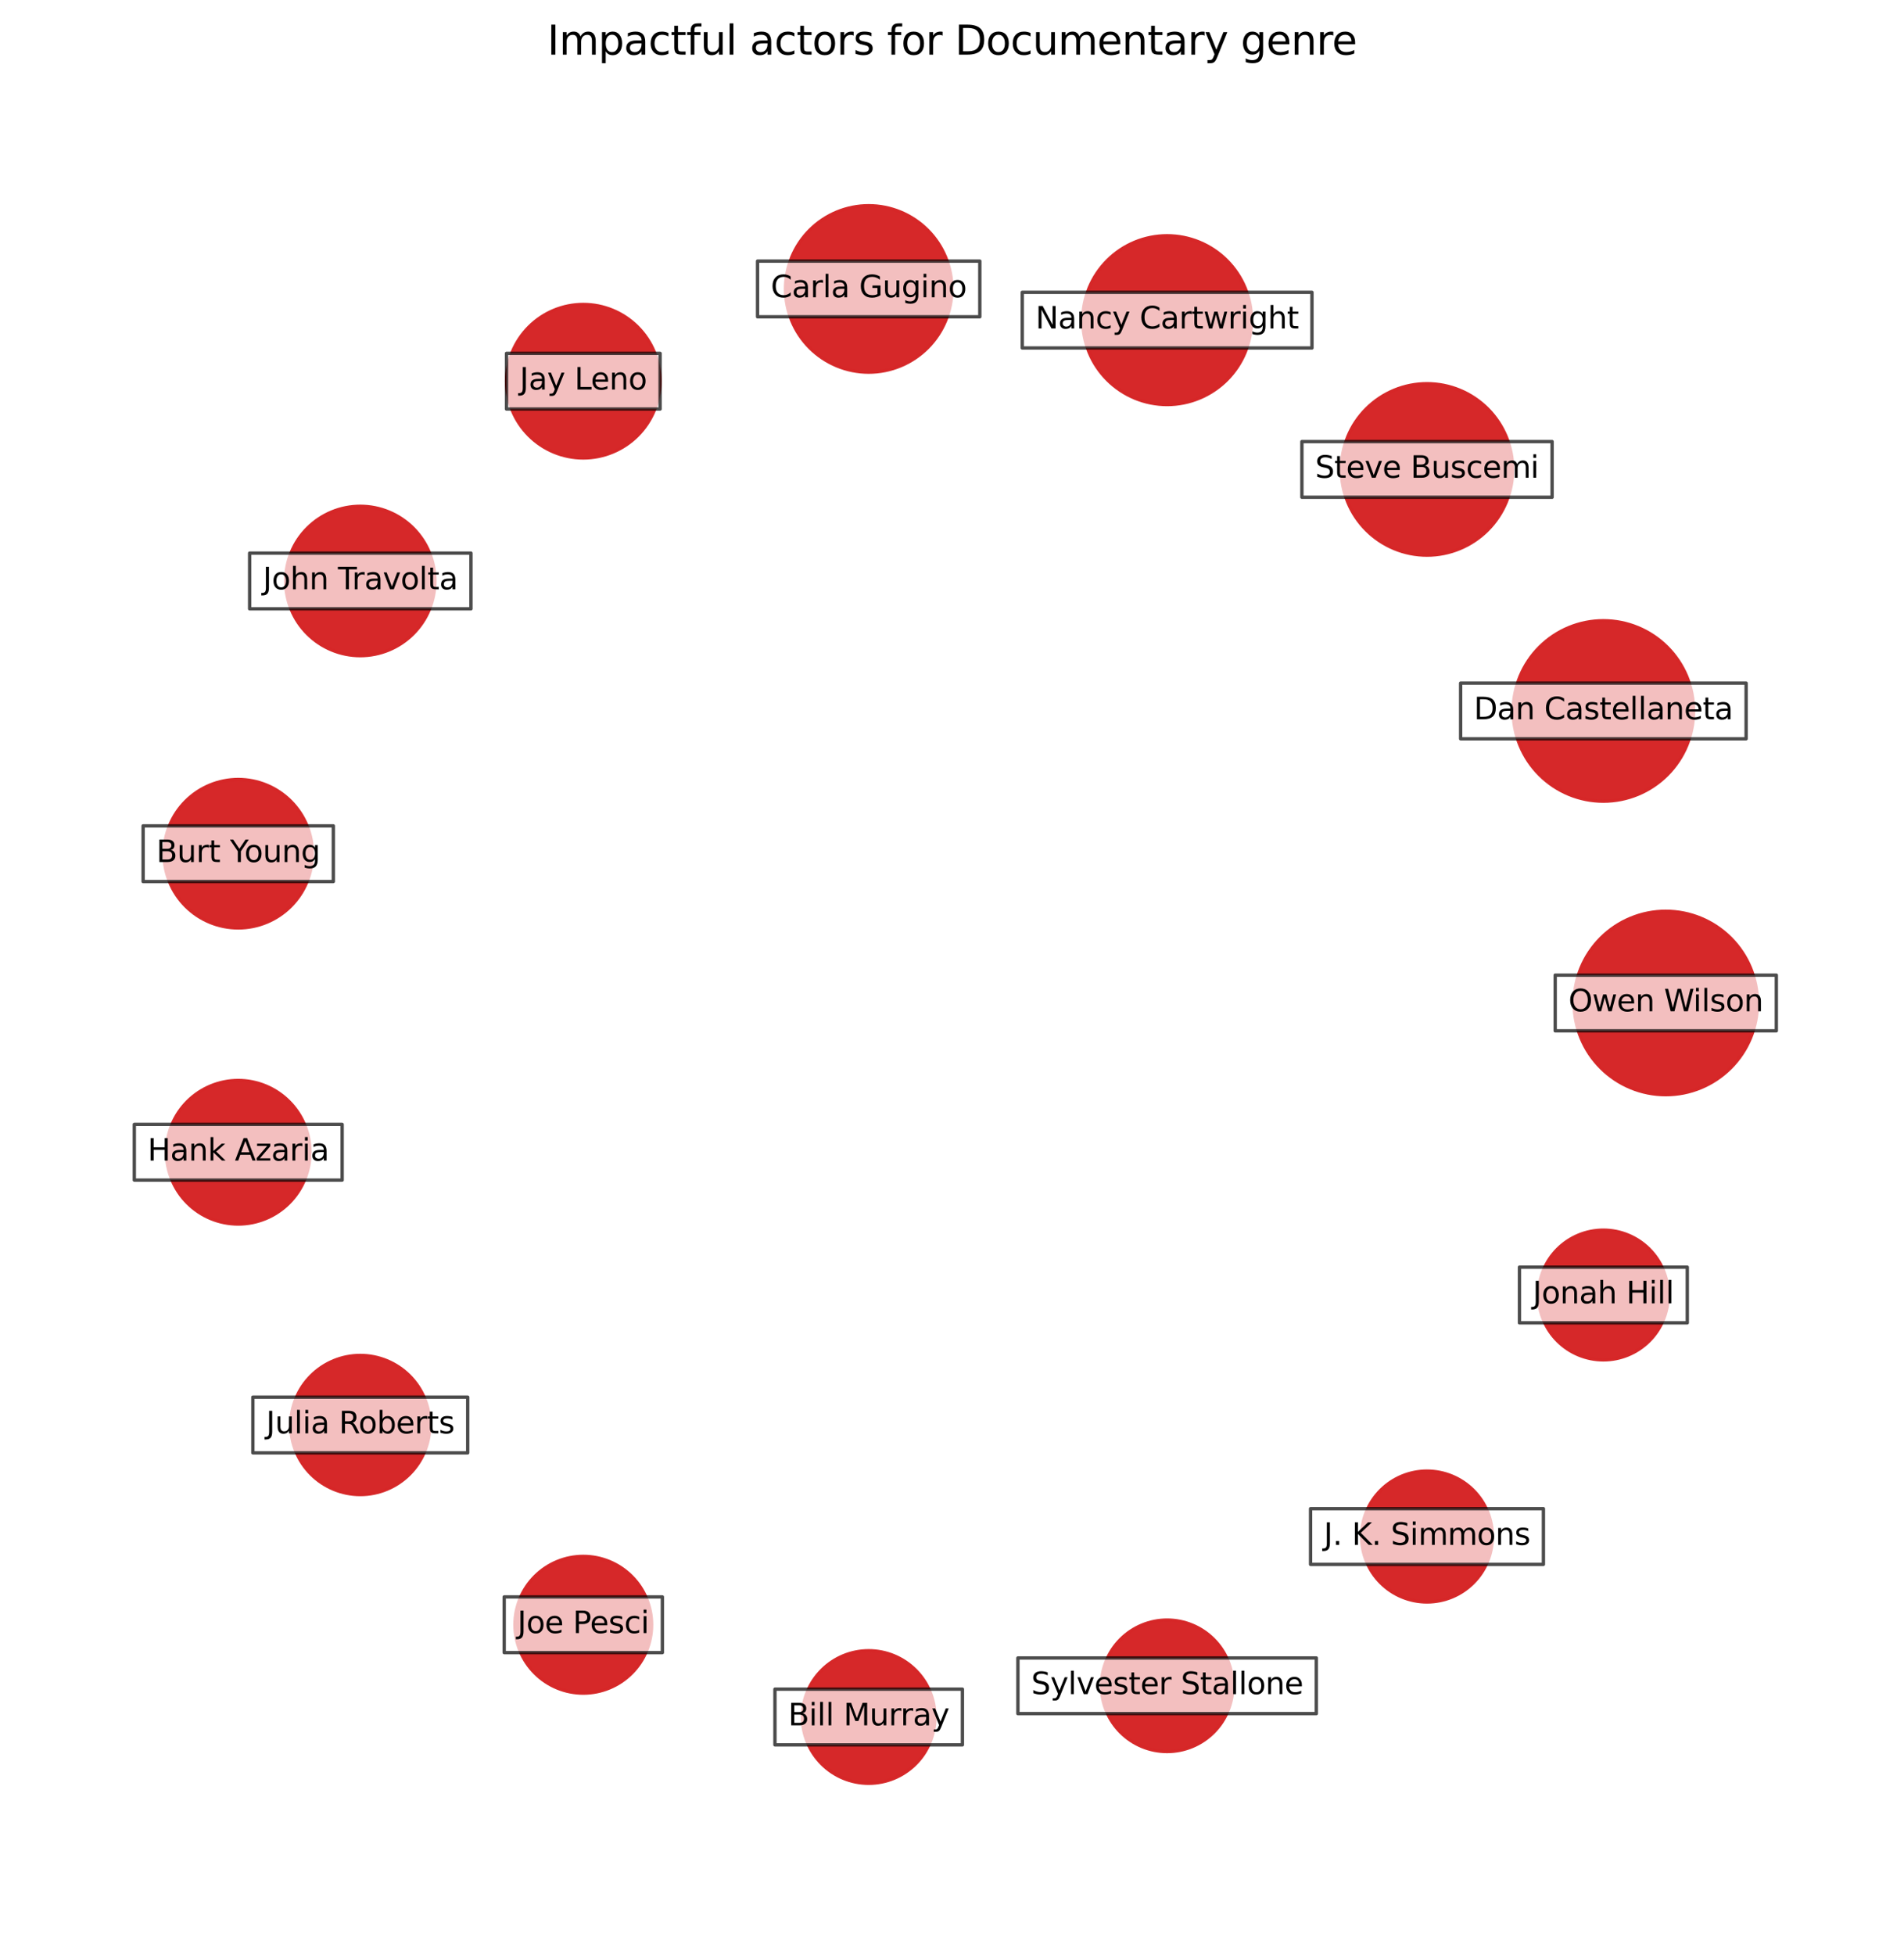 <?xml version="1.0" encoding="utf-8" standalone="no"?>
<!DOCTYPE svg PUBLIC "-//W3C//DTD SVG 1.1//EN"
  "http://www.w3.org/Graphics/SVG/1.1/DTD/svg11.dtd">
<svg xmlns:xlink="http://www.w3.org/1999/xlink" width="568.8pt" height="583.918pt" viewBox="0 0 568.8 583.918" xmlns="http://www.w3.org/2000/svg" version="1.1">
 <defs>
  <style type="text/css">*{stroke-linejoin: round; stroke-linecap: butt}</style>
 </defs>
 <g id="figure_1">
  <g id="patch_1">
   <path d="M 0 583.918 
L 568.8 583.918 
L 568.8 0 
L 0 0 
z
" style="fill: #ffffff"/>
  </g>
  <g id="axes_1">
   <g id="PathCollection_1">
    <path d="M 497.631 326.904 
C 504.894 326.904 511.86 324.019 516.996 318.883 
C 522.131 313.747 525.017 306.781 525.017 299.518 
C 525.017 292.255 522.131 285.289 516.996 280.153 
C 511.86 275.018 504.894 272.132 497.631 272.132 
C 490.368 272.132 483.401 275.018 478.266 280.153 
C 473.13 285.289 470.245 292.255 470.245 299.518 
C 470.245 306.781 473.13 313.747 478.266 318.883 
C 483.401 324.019 490.368 326.904 497.631 326.904 
z
" clip-path="url(#pa58589fa04)" style="fill: #d62728; fill-opacity: 0.99; stroke: #d62728; stroke-opacity: 0.99"/>
    <path d="M 478.992 239.254 
C 486.138 239.254 492.991 236.415 498.043 231.363 
C 503.096 226.31 505.935 219.457 505.935 212.312 
C 505.935 205.166 503.096 198.313 498.043 193.261 
C 492.991 188.208 486.138 185.369 478.992 185.369 
C 471.847 185.369 464.994 188.208 459.941 193.261 
C 454.889 198.313 452.05 205.166 452.05 212.312 
C 452.05 219.457 454.889 226.31 459.941 231.363 
C 464.994 236.415 471.847 239.254 478.992 239.254 
z
" clip-path="url(#pa58589fa04)" style="fill: #d62728; fill-opacity: 0.99; stroke: #d62728; stroke-opacity: 0.99"/>
    <path d="M 426.3 165.781 
C 433.088 165.781 439.599 163.084 444.399 158.283 
C 449.199 153.483 451.896 146.972 451.896 140.184 
C 451.896 133.396 449.199 126.884 444.399 122.084 
C 439.599 117.284 433.088 114.587 426.3 114.587 
C 419.512 114.587 413 117.284 408.2 122.084 
C 403.4 126.884 400.703 133.396 400.703 140.184 
C 400.703 146.972 403.4 153.483 408.2 158.283 
C 413 163.084 419.512 165.781 426.3 165.781 
z
" clip-path="url(#pa58589fa04)" style="fill: #d62728; fill-opacity: 0.99; stroke: #d62728; stroke-opacity: 0.99"/>
    <path d="M 348.664 120.805 
C 355.347 120.805 361.757 118.15 366.482 113.425 
C 371.208 108.699 373.863 102.289 373.863 95.607 
C 373.863 88.924 371.208 82.514 366.482 77.789 
C 361.757 73.063 355.347 70.408 348.664 70.408 
C 341.982 70.408 335.572 73.063 330.846 77.789 
C 326.121 82.514 323.466 88.924 323.466 95.607 
C 323.466 102.289 326.121 108.699 330.846 113.425 
C 335.572 118.15 341.982 120.805 348.664 120.805 
z
" clip-path="url(#pa58589fa04)" style="fill: #d62728; fill-opacity: 0.99; stroke: #d62728; stroke-opacity: 0.99"/>
    <path d="M 259.51 111.139 
C 266.1 111.139 272.422 108.52 277.082 103.86 
C 281.742 99.2 284.361 92.878 284.361 86.287 
C 284.361 79.697 281.742 73.375 277.082 68.715 
C 272.422 64.054 266.1 61.436 259.51 61.436 
C 252.919 61.436 246.597 64.054 241.937 68.715 
C 237.277 73.375 234.658 79.697 234.658 86.287 
C 234.658 92.878 237.277 99.2 241.937 103.86 
C 246.597 108.52 252.919 111.139 259.51 111.139 
z
" clip-path="url(#pa58589fa04)" style="fill: #d62728; fill-opacity: 0.99; stroke: #d62728; stroke-opacity: 0.99"/>
    <path d="M 174.251 136.756 
C 180.329 136.756 186.159 134.341 190.457 130.043 
C 194.755 125.745 197.169 119.916 197.169 113.838 
C 197.169 107.76 194.755 101.93 190.457 97.632 
C 186.159 93.334 180.329 90.92 174.251 90.92 
C 168.173 90.92 162.344 93.334 158.046 97.632 
C 153.748 101.93 151.333 107.76 151.333 113.838 
C 151.333 119.916 153.748 125.745 158.046 130.043 
C 162.344 134.341 168.173 136.756 174.251 136.756 
z
" clip-path="url(#pa58589fa04)" style="fill: #d62728; fill-opacity: 0.99; stroke: #d62728; stroke-opacity: 0.99"/>
    <path d="M 107.631 195.794 
C 113.546 195.794 119.218 193.444 123.4 189.263 
C 127.582 185.081 129.932 179.408 129.932 173.494 
C 129.932 167.58 127.582 161.907 123.4 157.725 
C 119.218 153.543 113.546 151.194 107.631 151.194 
C 101.717 151.194 96.045 153.543 91.863 157.725 
C 87.681 161.907 85.331 167.58 85.331 173.494 
C 85.331 179.408 87.681 185.081 91.863 189.263 
C 96.045 193.444 101.717 195.794 107.631 195.794 
z
" clip-path="url(#pa58589fa04)" style="fill: #d62728; fill-opacity: 0.99; stroke: #d62728; stroke-opacity: 0.99"/>
    <path d="M 71.169 277.101 
C 77.046 277.101 82.683 274.766 86.839 270.611 
C 90.995 266.455 93.33 260.818 93.33 254.941 
C 93.33 249.064 90.995 243.427 86.839 239.271 
C 82.683 235.115 77.046 232.78 71.169 232.78 
C 65.292 232.78 59.655 235.115 55.499 239.271 
C 51.344 243.427 49.009 249.064 49.009 254.941 
C 49.009 260.818 51.344 266.455 55.499 270.611 
C 59.655 274.766 65.292 277.101 71.169 277.101 
z
" clip-path="url(#pa58589fa04)" style="fill: #d62728; fill-opacity: 0.99; stroke: #d62728; stroke-opacity: 0.99"/>
    <path d="M 71.169 365.528 
C 76.853 365.528 82.305 363.27 86.324 359.251 
C 90.343 355.231 92.602 349.779 92.602 344.096 
C 92.602 338.412 90.343 332.96 86.324 328.941 
C 82.305 324.921 76.853 322.663 71.169 322.663 
C 65.485 322.663 60.033 324.921 56.014 328.941 
C 51.995 332.96 49.737 338.412 49.737 344.096 
C 49.737 349.779 51.995 355.231 56.014 359.251 
C 60.033 363.27 65.485 365.528 71.169 365.528 
z
" clip-path="url(#pa58589fa04)" style="fill: #d62728; fill-opacity: 0.99; stroke: #d62728; stroke-opacity: 0.99"/>
    <path d="M 107.631 446.312 
C 113.14 446.312 118.423 444.123 122.318 440.229 
C 126.212 436.334 128.401 431.051 128.401 425.542 
C 128.401 420.034 126.212 414.751 122.318 410.856 
C 118.423 406.961 113.14 404.773 107.631 404.773 
C 102.123 404.773 96.84 406.961 92.945 410.856 
C 89.05 414.751 86.862 420.034 86.862 425.542 
C 86.862 431.051 89.05 436.334 92.945 440.229 
C 96.84 444.123 102.123 446.312 107.631 446.312 
z
" clip-path="url(#pa58589fa04)" style="fill: #d62728; fill-opacity: 0.99; stroke: #d62728; stroke-opacity: 0.99"/>
    <path d="M 174.251 505.616 
C 179.666 505.616 184.86 503.465 188.689 499.636 
C 192.518 495.807 194.669 490.613 194.669 485.199 
C 194.669 479.784 192.518 474.59 188.689 470.761 
C 184.86 466.932 179.666 464.781 174.251 464.781 
C 168.837 464.781 163.643 466.932 159.814 470.761 
C 155.985 474.59 153.834 479.784 153.834 485.199 
C 153.834 490.613 155.985 495.807 159.814 499.636 
C 163.643 503.465 168.837 505.616 174.251 505.616 
z
" clip-path="url(#pa58589fa04)" style="fill: #d62728; fill-opacity: 0.99; stroke: #d62728; stroke-opacity: 0.99"/>
    <path d="M 259.51 532.54 
C 264.758 532.54 269.793 530.455 273.504 526.743 
C 277.216 523.032 279.301 517.998 279.301 512.749 
C 279.301 507.5 277.216 502.466 273.504 498.754 
C 269.793 495.043 264.758 492.958 259.51 492.958 
C 254.261 492.958 249.226 495.043 245.515 498.754 
C 241.804 502.466 239.718 507.5 239.718 512.749 
C 239.718 517.998 241.804 523.032 245.515 526.743 
C 249.226 530.455 254.261 532.54 259.51 532.54 
z
" clip-path="url(#pa58589fa04)" style="fill: #d62728; fill-opacity: 0.99; stroke: #d62728; stroke-opacity: 0.99"/>
    <path d="M 348.664 523.054 
C 353.869 523.054 358.861 520.986 362.541 517.306 
C 366.221 513.626 368.289 508.634 368.289 503.43 
C 368.289 498.225 366.221 493.233 362.541 489.553 
C 358.861 485.873 353.869 483.805 348.664 483.805 
C 343.46 483.805 338.468 485.873 334.788 489.553 
C 331.108 493.233 329.04 498.225 329.04 503.43 
C 329.04 508.634 331.108 513.626 334.788 517.306 
C 338.468 520.986 343.46 523.054 348.664 523.054 
z
" clip-path="url(#pa58589fa04)" style="fill: #d62728; fill-opacity: 0.99; stroke: #d62728; stroke-opacity: 0.99"/>
    <path d="M 426.3 478.389 
C 431.481 478.389 436.451 476.331 440.114 472.667 
C 443.778 469.003 445.837 464.033 445.837 458.852 
C 445.837 453.671 443.778 448.701 440.114 445.038 
C 436.451 441.374 431.481 439.316 426.3 439.316 
C 421.119 439.316 416.149 441.374 412.485 445.038 
C 408.822 448.701 406.763 453.671 406.763 458.852 
C 406.763 464.033 408.822 469.003 412.485 472.667 
C 416.149 476.331 421.119 478.389 426.3 478.389 
z
" clip-path="url(#pa58589fa04)" style="fill: #d62728; fill-opacity: 0.99; stroke: #d62728; stroke-opacity: 0.99"/>
    <path d="M 478.992 406.09 
C 484.128 406.09 489.054 404.049 492.685 400.418 
C 496.317 396.786 498.357 391.86 498.357 386.725 
C 498.357 381.589 496.317 376.663 492.685 373.032 
C 489.054 369.4 484.128 367.36 478.992 367.36 
C 473.857 367.36 468.931 369.4 465.299 373.032 
C 461.668 376.663 459.627 381.589 459.627 386.725 
C 459.627 391.86 461.668 396.786 465.299 400.418 
C 468.931 404.049 473.857 406.09 478.992 406.09 
z
" clip-path="url(#pa58589fa04)" style="fill: #d62728; fill-opacity: 0.99; stroke: #d62728; stroke-opacity: 0.99"/>
   </g>
   <g id="text_1">
    <g id="patch_2">
     <path d="M 464.599 307.833 
L 530.662 307.833 
L 530.662 291.203 
L 464.599 291.203 
z
" clip-path="url(#pa58589fa04)" style="fill: #ffffff; opacity: 0.7; stroke: #000000; stroke-linejoin: miter"/>
    </g>
    <g clip-path="url(#pa58589fa04)">
     <!-- Owen Wilson -->
     <g transform="translate(468.559 302.002)scale(0.09 -0.09)">
      <defs>
       <path id="DejaVuSans-4f" d="M 2522 4238 
Q 1834 4238 1429 3725 
Q 1025 3213 1025 2328 
Q 1025 1447 1429 934 
Q 1834 422 2522 422 
Q 3209 422 3611 934 
Q 4013 1447 4013 2328 
Q 4013 3213 3611 3725 
Q 3209 4238 2522 4238 
z
M 2522 4750 
Q 3503 4750 4090 4092 
Q 4678 3434 4678 2328 
Q 4678 1225 4090 567 
Q 3503 -91 2522 -91 
Q 1538 -91 948 565 
Q 359 1222 359 2328 
Q 359 3434 948 4092 
Q 1538 4750 2522 4750 
z
" transform="scale(0.016)"/>
       <path id="DejaVuSans-77" d="M 269 3500 
L 844 3500 
L 1563 769 
L 2278 3500 
L 2956 3500 
L 3675 769 
L 4391 3500 
L 4966 3500 
L 4050 0 
L 3372 0 
L 2619 2869 
L 1863 0 
L 1184 0 
L 269 3500 
z
" transform="scale(0.016)"/>
       <path id="DejaVuSans-65" d="M 3597 1894 
L 3597 1613 
L 953 1613 
Q 991 1019 1311 708 
Q 1631 397 2203 397 
Q 2534 397 2845 478 
Q 3156 559 3463 722 
L 3463 178 
Q 3153 47 2828 -22 
Q 2503 -91 2169 -91 
Q 1331 -91 842 396 
Q 353 884 353 1716 
Q 353 2575 817 3079 
Q 1281 3584 2069 3584 
Q 2775 3584 3186 3129 
Q 3597 2675 3597 1894 
z
M 3022 2063 
Q 3016 2534 2758 2815 
Q 2500 3097 2075 3097 
Q 1594 3097 1305 2825 
Q 1016 2553 972 2059 
L 3022 2063 
z
" transform="scale(0.016)"/>
       <path id="DejaVuSans-6e" d="M 3513 2113 
L 3513 0 
L 2938 0 
L 2938 2094 
Q 2938 2591 2744 2837 
Q 2550 3084 2163 3084 
Q 1697 3084 1428 2787 
Q 1159 2491 1159 1978 
L 1159 0 
L 581 0 
L 581 3500 
L 1159 3500 
L 1159 2956 
Q 1366 3272 1645 3428 
Q 1925 3584 2291 3584 
Q 2894 3584 3203 3211 
Q 3513 2838 3513 2113 
z
" transform="scale(0.016)"/>
       <path id="DejaVuSans-20" transform="scale(0.016)"/>
       <path id="DejaVuSans-57" d="M 213 4666 
L 850 4666 
L 1831 722 
L 2809 4666 
L 3519 4666 
L 4500 722 
L 5478 4666 
L 6119 4666 
L 4947 0 
L 4153 0 
L 3169 4050 
L 2175 0 
L 1381 0 
L 213 4666 
z
" transform="scale(0.016)"/>
       <path id="DejaVuSans-69" d="M 603 3500 
L 1178 3500 
L 1178 0 
L 603 0 
L 603 3500 
z
M 603 4863 
L 1178 4863 
L 1178 4134 
L 603 4134 
L 603 4863 
z
" transform="scale(0.016)"/>
       <path id="DejaVuSans-6c" d="M 603 4863 
L 1178 4863 
L 1178 0 
L 603 0 
L 603 4863 
z
" transform="scale(0.016)"/>
       <path id="DejaVuSans-73" d="M 2834 3397 
L 2834 2853 
Q 2591 2978 2328 3040 
Q 2066 3103 1784 3103 
Q 1356 3103 1142 2972 
Q 928 2841 928 2578 
Q 928 2378 1081 2264 
Q 1234 2150 1697 2047 
L 1894 2003 
Q 2506 1872 2764 1633 
Q 3022 1394 3022 966 
Q 3022 478 2636 193 
Q 2250 -91 1575 -91 
Q 1294 -91 989 -36 
Q 684 19 347 128 
L 347 722 
Q 666 556 975 473 
Q 1284 391 1588 391 
Q 1994 391 2212 530 
Q 2431 669 2431 922 
Q 2431 1156 2273 1281 
Q 2116 1406 1581 1522 
L 1381 1569 
Q 847 1681 609 1914 
Q 372 2147 372 2553 
Q 372 3047 722 3315 
Q 1072 3584 1716 3584 
Q 2034 3584 2315 3537 
Q 2597 3491 2834 3397 
z
" transform="scale(0.016)"/>
       <path id="DejaVuSans-6f" d="M 1959 3097 
Q 1497 3097 1228 2736 
Q 959 2375 959 1747 
Q 959 1119 1226 758 
Q 1494 397 1959 397 
Q 2419 397 2687 759 
Q 2956 1122 2956 1747 
Q 2956 2369 2687 2733 
Q 2419 3097 1959 3097 
z
M 1959 3584 
Q 2709 3584 3137 3096 
Q 3566 2609 3566 1747 
Q 3566 888 3137 398 
Q 2709 -91 1959 -91 
Q 1206 -91 779 398 
Q 353 888 353 1747 
Q 353 2609 779 3096 
Q 1206 3584 1959 3584 
z
" transform="scale(0.016)"/>
      </defs>
      <use xlink:href="#DejaVuSans-4f"/>
      <use xlink:href="#DejaVuSans-77" x="78.711"/>
      <use xlink:href="#DejaVuSans-65" x="160.498"/>
      <use xlink:href="#DejaVuSans-6e" x="222.021"/>
      <use xlink:href="#DejaVuSans-20" x="285.4"/>
      <use xlink:href="#DejaVuSans-57" x="317.188"/>
      <use xlink:href="#DejaVuSans-69" x="413.814"/>
      <use xlink:href="#DejaVuSans-6c" x="441.598"/>
      <use xlink:href="#DejaVuSans-73" x="469.381"/>
      <use xlink:href="#DejaVuSans-6f" x="521.48"/>
      <use xlink:href="#DejaVuSans-6e" x="582.662"/>
     </g>
    </g>
   </g>
   <g id="text_2">
    <g id="patch_3">
     <path d="M 436.35 220.627 
L 521.635 220.627 
L 521.635 203.996 
L 436.35 203.996 
z
" clip-path="url(#pa58589fa04)" style="fill: #ffffff; opacity: 0.7; stroke: #000000; stroke-linejoin: miter"/>
    </g>
    <g clip-path="url(#pa58589fa04)">
     <!-- Dan Castellaneta -->
     <g transform="translate(440.31 214.795)scale(0.09 -0.09)">
      <defs>
       <path id="DejaVuSans-44" d="M 1259 4147 
L 1259 519 
L 2022 519 
Q 2988 519 3436 956 
Q 3884 1394 3884 2338 
Q 3884 3275 3436 3711 
Q 2988 4147 2022 4147 
L 1259 4147 
z
M 628 4666 
L 1925 4666 
Q 3281 4666 3915 4102 
Q 4550 3538 4550 2338 
Q 4550 1131 3912 565 
Q 3275 0 1925 0 
L 628 0 
L 628 4666 
z
" transform="scale(0.016)"/>
       <path id="DejaVuSans-61" d="M 2194 1759 
Q 1497 1759 1228 1600 
Q 959 1441 959 1056 
Q 959 750 1161 570 
Q 1363 391 1709 391 
Q 2188 391 2477 730 
Q 2766 1069 2766 1631 
L 2766 1759 
L 2194 1759 
z
M 3341 1997 
L 3341 0 
L 2766 0 
L 2766 531 
Q 2569 213 2275 61 
Q 1981 -91 1556 -91 
Q 1019 -91 701 211 
Q 384 513 384 1019 
Q 384 1609 779 1909 
Q 1175 2209 1959 2209 
L 2766 2209 
L 2766 2266 
Q 2766 2663 2505 2880 
Q 2244 3097 1772 3097 
Q 1472 3097 1187 3025 
Q 903 2953 641 2809 
L 641 3341 
Q 956 3463 1253 3523 
Q 1550 3584 1831 3584 
Q 2591 3584 2966 3190 
Q 3341 2797 3341 1997 
z
" transform="scale(0.016)"/>
       <path id="DejaVuSans-43" d="M 4122 4306 
L 4122 3641 
Q 3803 3938 3442 4084 
Q 3081 4231 2675 4231 
Q 1875 4231 1450 3742 
Q 1025 3253 1025 2328 
Q 1025 1406 1450 917 
Q 1875 428 2675 428 
Q 3081 428 3442 575 
Q 3803 722 4122 1019 
L 4122 359 
Q 3791 134 3420 21 
Q 3050 -91 2638 -91 
Q 1578 -91 968 557 
Q 359 1206 359 2328 
Q 359 3453 968 4101 
Q 1578 4750 2638 4750 
Q 3056 4750 3426 4639 
Q 3797 4528 4122 4306 
z
" transform="scale(0.016)"/>
       <path id="DejaVuSans-74" d="M 1172 4494 
L 1172 3500 
L 2356 3500 
L 2356 3053 
L 1172 3053 
L 1172 1153 
Q 1172 725 1289 603 
Q 1406 481 1766 481 
L 2356 481 
L 2356 0 
L 1766 0 
Q 1100 0 847 248 
Q 594 497 594 1153 
L 594 3053 
L 172 3053 
L 172 3500 
L 594 3500 
L 594 4494 
L 1172 4494 
z
" transform="scale(0.016)"/>
      </defs>
      <use xlink:href="#DejaVuSans-44"/>
      <use xlink:href="#DejaVuSans-61" x="77.002"/>
      <use xlink:href="#DejaVuSans-6e" x="138.281"/>
      <use xlink:href="#DejaVuSans-20" x="201.66"/>
      <use xlink:href="#DejaVuSans-43" x="233.447"/>
      <use xlink:href="#DejaVuSans-61" x="303.271"/>
      <use xlink:href="#DejaVuSans-73" x="364.551"/>
      <use xlink:href="#DejaVuSans-74" x="416.65"/>
      <use xlink:href="#DejaVuSans-65" x="455.859"/>
      <use xlink:href="#DejaVuSans-6c" x="517.383"/>
      <use xlink:href="#DejaVuSans-6c" x="545.166"/>
      <use xlink:href="#DejaVuSans-61" x="572.949"/>
      <use xlink:href="#DejaVuSans-6e" x="634.229"/>
      <use xlink:href="#DejaVuSans-65" x="697.607"/>
      <use xlink:href="#DejaVuSans-74" x="759.131"/>
      <use xlink:href="#DejaVuSans-61" x="798.34"/>
     </g>
    </g>
   </g>
   <g id="text_3">
    <g id="patch_4">
     <path d="M 388.927 148.499 
L 463.672 148.499 
L 463.672 131.869 
L 388.927 131.869 
z
" clip-path="url(#pa58589fa04)" style="fill: #ffffff; opacity: 0.7; stroke: #000000; stroke-linejoin: miter"/>
    </g>
    <g clip-path="url(#pa58589fa04)">
     <!-- Steve Buscemi -->
     <g transform="translate(392.887 142.667)scale(0.09 -0.09)">
      <defs>
       <path id="DejaVuSans-53" d="M 3425 4513 
L 3425 3897 
Q 3066 4069 2747 4153 
Q 2428 4238 2131 4238 
Q 1616 4238 1336 4038 
Q 1056 3838 1056 3469 
Q 1056 3159 1242 3001 
Q 1428 2844 1947 2747 
L 2328 2669 
Q 3034 2534 3370 2195 
Q 3706 1856 3706 1288 
Q 3706 609 3251 259 
Q 2797 -91 1919 -91 
Q 1588 -91 1214 -16 
Q 841 59 441 206 
L 441 856 
Q 825 641 1194 531 
Q 1563 422 1919 422 
Q 2459 422 2753 634 
Q 3047 847 3047 1241 
Q 3047 1584 2836 1778 
Q 2625 1972 2144 2069 
L 1759 2144 
Q 1053 2284 737 2584 
Q 422 2884 422 3419 
Q 422 4038 858 4394 
Q 1294 4750 2059 4750 
Q 2388 4750 2728 4690 
Q 3069 4631 3425 4513 
z
" transform="scale(0.016)"/>
       <path id="DejaVuSans-76" d="M 191 3500 
L 800 3500 
L 1894 563 
L 2988 3500 
L 3597 3500 
L 2284 0 
L 1503 0 
L 191 3500 
z
" transform="scale(0.016)"/>
       <path id="DejaVuSans-42" d="M 1259 2228 
L 1259 519 
L 2272 519 
Q 2781 519 3026 730 
Q 3272 941 3272 1375 
Q 3272 1813 3026 2020 
Q 2781 2228 2272 2228 
L 1259 2228 
z
M 1259 4147 
L 1259 2741 
L 2194 2741 
Q 2656 2741 2882 2914 
Q 3109 3088 3109 3444 
Q 3109 3797 2882 3972 
Q 2656 4147 2194 4147 
L 1259 4147 
z
M 628 4666 
L 2241 4666 
Q 2963 4666 3353 4366 
Q 3744 4066 3744 3513 
Q 3744 3084 3544 2831 
Q 3344 2578 2956 2516 
Q 3422 2416 3680 2098 
Q 3938 1781 3938 1306 
Q 3938 681 3513 340 
Q 3088 0 2303 0 
L 628 0 
L 628 4666 
z
" transform="scale(0.016)"/>
       <path id="DejaVuSans-75" d="M 544 1381 
L 544 3500 
L 1119 3500 
L 1119 1403 
Q 1119 906 1312 657 
Q 1506 409 1894 409 
Q 2359 409 2629 706 
Q 2900 1003 2900 1516 
L 2900 3500 
L 3475 3500 
L 3475 0 
L 2900 0 
L 2900 538 
Q 2691 219 2414 64 
Q 2138 -91 1772 -91 
Q 1169 -91 856 284 
Q 544 659 544 1381 
z
M 1991 3584 
L 1991 3584 
z
" transform="scale(0.016)"/>
       <path id="DejaVuSans-63" d="M 3122 3366 
L 3122 2828 
Q 2878 2963 2633 3030 
Q 2388 3097 2138 3097 
Q 1578 3097 1268 2742 
Q 959 2388 959 1747 
Q 959 1106 1268 751 
Q 1578 397 2138 397 
Q 2388 397 2633 464 
Q 2878 531 3122 666 
L 3122 134 
Q 2881 22 2623 -34 
Q 2366 -91 2075 -91 
Q 1284 -91 818 406 
Q 353 903 353 1747 
Q 353 2603 823 3093 
Q 1294 3584 2113 3584 
Q 2378 3584 2631 3529 
Q 2884 3475 3122 3366 
z
" transform="scale(0.016)"/>
       <path id="DejaVuSans-6d" d="M 3328 2828 
Q 3544 3216 3844 3400 
Q 4144 3584 4550 3584 
Q 5097 3584 5394 3201 
Q 5691 2819 5691 2113 
L 5691 0 
L 5113 0 
L 5113 2094 
Q 5113 2597 4934 2840 
Q 4756 3084 4391 3084 
Q 3944 3084 3684 2787 
Q 3425 2491 3425 1978 
L 3425 0 
L 2847 0 
L 2847 2094 
Q 2847 2600 2669 2842 
Q 2491 3084 2119 3084 
Q 1678 3084 1418 2786 
Q 1159 2488 1159 1978 
L 1159 0 
L 581 0 
L 581 3500 
L 1159 3500 
L 1159 2956 
Q 1356 3278 1631 3431 
Q 1906 3584 2284 3584 
Q 2666 3584 2933 3390 
Q 3200 3197 3328 2828 
z
" transform="scale(0.016)"/>
      </defs>
      <use xlink:href="#DejaVuSans-53"/>
      <use xlink:href="#DejaVuSans-74" x="63.477"/>
      <use xlink:href="#DejaVuSans-65" x="102.686"/>
      <use xlink:href="#DejaVuSans-76" x="164.209"/>
      <use xlink:href="#DejaVuSans-65" x="223.389"/>
      <use xlink:href="#DejaVuSans-20" x="284.912"/>
      <use xlink:href="#DejaVuSans-42" x="316.699"/>
      <use xlink:href="#DejaVuSans-75" x="385.303"/>
      <use xlink:href="#DejaVuSans-73" x="448.682"/>
      <use xlink:href="#DejaVuSans-63" x="500.781"/>
      <use xlink:href="#DejaVuSans-65" x="555.762"/>
      <use xlink:href="#DejaVuSans-6d" x="617.285"/>
      <use xlink:href="#DejaVuSans-69" x="714.697"/>
     </g>
    </g>
   </g>
   <g id="text_4">
    <g id="patch_5">
     <path d="M 305.393 103.922 
L 391.935 103.922 
L 391.935 87.291 
L 305.393 87.291 
z
" clip-path="url(#pa58589fa04)" style="fill: #ffffff; opacity: 0.7; stroke: #000000; stroke-linejoin: miter"/>
    </g>
    <g clip-path="url(#pa58589fa04)">
     <!-- Nancy Cartwright -->
     <g transform="translate(309.353 98.09)scale(0.09 -0.09)">
      <defs>
       <path id="DejaVuSans-4e" d="M 628 4666 
L 1478 4666 
L 3547 763 
L 3547 4666 
L 4159 4666 
L 4159 0 
L 3309 0 
L 1241 3903 
L 1241 0 
L 628 0 
L 628 4666 
z
" transform="scale(0.016)"/>
       <path id="DejaVuSans-79" d="M 2059 -325 
Q 1816 -950 1584 -1140 
Q 1353 -1331 966 -1331 
L 506 -1331 
L 506 -850 
L 844 -850 
Q 1081 -850 1212 -737 
Q 1344 -625 1503 -206 
L 1606 56 
L 191 3500 
L 800 3500 
L 1894 763 
L 2988 3500 
L 3597 3500 
L 2059 -325 
z
" transform="scale(0.016)"/>
       <path id="DejaVuSans-72" d="M 2631 2963 
Q 2534 3019 2420 3045 
Q 2306 3072 2169 3072 
Q 1681 3072 1420 2755 
Q 1159 2438 1159 1844 
L 1159 0 
L 581 0 
L 581 3500 
L 1159 3500 
L 1159 2956 
Q 1341 3275 1631 3429 
Q 1922 3584 2338 3584 
Q 2397 3584 2469 3576 
Q 2541 3569 2628 3553 
L 2631 2963 
z
" transform="scale(0.016)"/>
       <path id="DejaVuSans-67" d="M 2906 1791 
Q 2906 2416 2648 2759 
Q 2391 3103 1925 3103 
Q 1463 3103 1205 2759 
Q 947 2416 947 1791 
Q 947 1169 1205 825 
Q 1463 481 1925 481 
Q 2391 481 2648 825 
Q 2906 1169 2906 1791 
z
M 3481 434 
Q 3481 -459 3084 -895 
Q 2688 -1331 1869 -1331 
Q 1566 -1331 1297 -1286 
Q 1028 -1241 775 -1147 
L 775 -588 
Q 1028 -725 1275 -790 
Q 1522 -856 1778 -856 
Q 2344 -856 2625 -561 
Q 2906 -266 2906 331 
L 2906 616 
Q 2728 306 2450 153 
Q 2172 0 1784 0 
Q 1141 0 747 490 
Q 353 981 353 1791 
Q 353 2603 747 3093 
Q 1141 3584 1784 3584 
Q 2172 3584 2450 3431 
Q 2728 3278 2906 2969 
L 2906 3500 
L 3481 3500 
L 3481 434 
z
" transform="scale(0.016)"/>
       <path id="DejaVuSans-68" d="M 3513 2113 
L 3513 0 
L 2938 0 
L 2938 2094 
Q 2938 2591 2744 2837 
Q 2550 3084 2163 3084 
Q 1697 3084 1428 2787 
Q 1159 2491 1159 1978 
L 1159 0 
L 581 0 
L 581 4863 
L 1159 4863 
L 1159 2956 
Q 1366 3272 1645 3428 
Q 1925 3584 2291 3584 
Q 2894 3584 3203 3211 
Q 3513 2838 3513 2113 
z
" transform="scale(0.016)"/>
      </defs>
      <use xlink:href="#DejaVuSans-4e"/>
      <use xlink:href="#DejaVuSans-61" x="74.805"/>
      <use xlink:href="#DejaVuSans-6e" x="136.084"/>
      <use xlink:href="#DejaVuSans-63" x="199.463"/>
      <use xlink:href="#DejaVuSans-79" x="254.443"/>
      <use xlink:href="#DejaVuSans-20" x="313.623"/>
      <use xlink:href="#DejaVuSans-43" x="345.41"/>
      <use xlink:href="#DejaVuSans-61" x="415.234"/>
      <use xlink:href="#DejaVuSans-72" x="476.514"/>
      <use xlink:href="#DejaVuSans-74" x="517.627"/>
      <use xlink:href="#DejaVuSans-77" x="556.836"/>
      <use xlink:href="#DejaVuSans-72" x="638.623"/>
      <use xlink:href="#DejaVuSans-69" x="679.736"/>
      <use xlink:href="#DejaVuSans-67" x="707.52"/>
      <use xlink:href="#DejaVuSans-68" x="770.996"/>
      <use xlink:href="#DejaVuSans-74" x="834.375"/>
     </g>
    </g>
   </g>
   <g id="text_5">
    <g id="patch_6">
     <path d="M 226.311 94.603 
L 292.708 94.603 
L 292.708 77.972 
L 226.311 77.972 
z
" clip-path="url(#pa58589fa04)" style="fill: #ffffff; opacity: 0.7; stroke: #000000; stroke-linejoin: miter"/>
    </g>
    <g clip-path="url(#pa58589fa04)">
     <!-- Carla Gugino -->
     <g transform="translate(230.271 88.771)scale(0.09 -0.09)">
      <defs>
       <path id="DejaVuSans-47" d="M 3809 666 
L 3809 1919 
L 2778 1919 
L 2778 2438 
L 4434 2438 
L 4434 434 
Q 4069 175 3628 42 
Q 3188 -91 2688 -91 
Q 1594 -91 976 548 
Q 359 1188 359 2328 
Q 359 3472 976 4111 
Q 1594 4750 2688 4750 
Q 3144 4750 3555 4637 
Q 3966 4525 4313 4306 
L 4313 3634 
Q 3963 3931 3569 4081 
Q 3175 4231 2741 4231 
Q 1884 4231 1454 3753 
Q 1025 3275 1025 2328 
Q 1025 1384 1454 906 
Q 1884 428 2741 428 
Q 3075 428 3337 486 
Q 3600 544 3809 666 
z
" transform="scale(0.016)"/>
      </defs>
      <use xlink:href="#DejaVuSans-43"/>
      <use xlink:href="#DejaVuSans-61" x="69.824"/>
      <use xlink:href="#DejaVuSans-72" x="131.104"/>
      <use xlink:href="#DejaVuSans-6c" x="172.217"/>
      <use xlink:href="#DejaVuSans-61" x="200"/>
      <use xlink:href="#DejaVuSans-20" x="261.279"/>
      <use xlink:href="#DejaVuSans-47" x="293.066"/>
      <use xlink:href="#DejaVuSans-75" x="370.557"/>
      <use xlink:href="#DejaVuSans-67" x="433.936"/>
      <use xlink:href="#DejaVuSans-69" x="497.412"/>
      <use xlink:href="#DejaVuSans-6e" x="525.195"/>
      <use xlink:href="#DejaVuSans-6f" x="588.574"/>
     </g>
    </g>
   </g>
   <g id="text_6">
    <g id="patch_7">
     <path d="M 151.31 122.153 
L 197.193 122.153 
L 197.193 105.523 
L 151.31 105.523 
z
" clip-path="url(#pa58589fa04)" style="fill: #ffffff; opacity: 0.7; stroke: #000000; stroke-linejoin: miter"/>
    </g>
    <g clip-path="url(#pa58589fa04)">
     <!-- Jay Leno -->
     <g transform="translate(155.27 116.321)scale(0.09 -0.09)">
      <defs>
       <path id="DejaVuSans-4a" d="M 628 4666 
L 1259 4666 
L 1259 325 
Q 1259 -519 939 -900 
Q 619 -1281 -91 -1281 
L -331 -1281 
L -331 -750 
L -134 -750 
Q 284 -750 456 -515 
Q 628 -281 628 325 
L 628 4666 
z
" transform="scale(0.016)"/>
       <path id="DejaVuSans-4c" d="M 628 4666 
L 1259 4666 
L 1259 531 
L 3531 531 
L 3531 0 
L 628 0 
L 628 4666 
z
" transform="scale(0.016)"/>
      </defs>
      <use xlink:href="#DejaVuSans-4a"/>
      <use xlink:href="#DejaVuSans-61" x="29.492"/>
      <use xlink:href="#DejaVuSans-79" x="90.771"/>
      <use xlink:href="#DejaVuSans-20" x="149.951"/>
      <use xlink:href="#DejaVuSans-4c" x="181.738"/>
      <use xlink:href="#DejaVuSans-65" x="235.701"/>
      <use xlink:href="#DejaVuSans-6e" x="297.225"/>
      <use xlink:href="#DejaVuSans-6f" x="360.604"/>
     </g>
    </g>
   </g>
   <g id="text_7">
    <g id="patch_8">
     <path d="M 74.575 181.809 
L 140.687 181.809 
L 140.687 165.179 
L 74.575 165.179 
z
" clip-path="url(#pa58589fa04)" style="fill: #ffffff; opacity: 0.7; stroke: #000000; stroke-linejoin: miter"/>
    </g>
    <g clip-path="url(#pa58589fa04)">
     <!-- John Travolta -->
     <g transform="translate(78.535 175.977)scale(0.09 -0.09)">
      <defs>
       <path id="DejaVuSans-54" d="M -19 4666 
L 3928 4666 
L 3928 4134 
L 2272 4134 
L 2272 0 
L 1638 0 
L 1638 4134 
L -19 4134 
L -19 4666 
z
" transform="scale(0.016)"/>
      </defs>
      <use xlink:href="#DejaVuSans-4a"/>
      <use xlink:href="#DejaVuSans-6f" x="29.492"/>
      <use xlink:href="#DejaVuSans-68" x="90.674"/>
      <use xlink:href="#DejaVuSans-6e" x="154.053"/>
      <use xlink:href="#DejaVuSans-20" x="217.432"/>
      <use xlink:href="#DejaVuSans-54" x="249.219"/>
      <use xlink:href="#DejaVuSans-72" x="295.553"/>
      <use xlink:href="#DejaVuSans-61" x="336.666"/>
      <use xlink:href="#DejaVuSans-76" x="397.945"/>
      <use xlink:href="#DejaVuSans-6f" x="457.125"/>
      <use xlink:href="#DejaVuSans-6c" x="518.307"/>
      <use xlink:href="#DejaVuSans-74" x="546.09"/>
      <use xlink:href="#DejaVuSans-61" x="585.299"/>
     </g>
    </g>
   </g>
   <g id="text_8">
    <g id="patch_9">
     <path d="M 42.759 263.256 
L 99.579 263.256 
L 99.579 246.626 
L 42.759 246.626 
z
" clip-path="url(#pa58589fa04)" style="fill: #ffffff; opacity: 0.7; stroke: #000000; stroke-linejoin: miter"/>
    </g>
    <g clip-path="url(#pa58589fa04)">
     <!-- Burt Young -->
     <g transform="translate(46.719 257.424)scale(0.09 -0.09)">
      <defs>
       <path id="DejaVuSans-59" d="M -13 4666 
L 666 4666 
L 1959 2747 
L 3244 4666 
L 3922 4666 
L 2272 2222 
L 2272 0 
L 1638 0 
L 1638 2222 
L -13 4666 
z
" transform="scale(0.016)"/>
      </defs>
      <use xlink:href="#DejaVuSans-42"/>
      <use xlink:href="#DejaVuSans-75" x="68.604"/>
      <use xlink:href="#DejaVuSans-72" x="131.982"/>
      <use xlink:href="#DejaVuSans-74" x="173.096"/>
      <use xlink:href="#DejaVuSans-20" x="212.305"/>
      <use xlink:href="#DejaVuSans-59" x="244.092"/>
      <use xlink:href="#DejaVuSans-6f" x="291.926"/>
      <use xlink:href="#DejaVuSans-75" x="353.107"/>
      <use xlink:href="#DejaVuSans-6e" x="416.486"/>
      <use xlink:href="#DejaVuSans-67" x="479.865"/>
     </g>
    </g>
   </g>
   <g id="text_9">
    <g id="patch_10">
     <path d="M 40.124 352.411 
L 102.214 352.411 
L 102.214 335.78 
L 40.124 335.78 
z
" clip-path="url(#pa58589fa04)" style="fill: #ffffff; opacity: 0.7; stroke: #000000; stroke-linejoin: miter"/>
    </g>
    <g clip-path="url(#pa58589fa04)">
     <!-- Hank Azaria -->
     <g transform="translate(44.084 346.579)scale(0.09 -0.09)">
      <defs>
       <path id="DejaVuSans-48" d="M 628 4666 
L 1259 4666 
L 1259 2753 
L 3553 2753 
L 3553 4666 
L 4184 4666 
L 4184 0 
L 3553 0 
L 3553 2222 
L 1259 2222 
L 1259 0 
L 628 0 
L 628 4666 
z
" transform="scale(0.016)"/>
       <path id="DejaVuSans-6b" d="M 581 4863 
L 1159 4863 
L 1159 1991 
L 2875 3500 
L 3609 3500 
L 1753 1863 
L 3688 0 
L 2938 0 
L 1159 1709 
L 1159 0 
L 581 0 
L 581 4863 
z
" transform="scale(0.016)"/>
       <path id="DejaVuSans-41" d="M 2188 4044 
L 1331 1722 
L 3047 1722 
L 2188 4044 
z
M 1831 4666 
L 2547 4666 
L 4325 0 
L 3669 0 
L 3244 1197 
L 1141 1197 
L 716 0 
L 50 0 
L 1831 4666 
z
" transform="scale(0.016)"/>
       <path id="DejaVuSans-7a" d="M 353 3500 
L 3084 3500 
L 3084 2975 
L 922 459 
L 3084 459 
L 3084 0 
L 275 0 
L 275 525 
L 2438 3041 
L 353 3041 
L 353 3500 
z
" transform="scale(0.016)"/>
      </defs>
      <use xlink:href="#DejaVuSans-48"/>
      <use xlink:href="#DejaVuSans-61" x="75.195"/>
      <use xlink:href="#DejaVuSans-6e" x="136.475"/>
      <use xlink:href="#DejaVuSans-6b" x="199.854"/>
      <use xlink:href="#DejaVuSans-20" x="257.764"/>
      <use xlink:href="#DejaVuSans-41" x="289.551"/>
      <use xlink:href="#DejaVuSans-7a" x="357.959"/>
      <use xlink:href="#DejaVuSans-61" x="410.449"/>
      <use xlink:href="#DejaVuSans-72" x="471.729"/>
      <use xlink:href="#DejaVuSans-69" x="512.842"/>
      <use xlink:href="#DejaVuSans-61" x="540.625"/>
     </g>
    </g>
   </g>
   <g id="text_10">
    <g id="patch_11">
     <path d="M 75.542 433.858 
L 139.721 433.858 
L 139.721 417.227 
L 75.542 417.227 
z
" clip-path="url(#pa58589fa04)" style="fill: #ffffff; opacity: 0.7; stroke: #000000; stroke-linejoin: miter"/>
    </g>
    <g clip-path="url(#pa58589fa04)">
     <!-- Julia Roberts -->
     <g transform="translate(79.502 428.026)scale(0.09 -0.09)">
      <defs>
       <path id="DejaVuSans-52" d="M 2841 2188 
Q 3044 2119 3236 1894 
Q 3428 1669 3622 1275 
L 4263 0 
L 3584 0 
L 2988 1197 
Q 2756 1666 2539 1819 
Q 2322 1972 1947 1972 
L 1259 1972 
L 1259 0 
L 628 0 
L 628 4666 
L 2053 4666 
Q 2853 4666 3247 4331 
Q 3641 3997 3641 3322 
Q 3641 2881 3436 2590 
Q 3231 2300 2841 2188 
z
M 1259 4147 
L 1259 2491 
L 2053 2491 
Q 2509 2491 2742 2702 
Q 2975 2913 2975 3322 
Q 2975 3731 2742 3939 
Q 2509 4147 2053 4147 
L 1259 4147 
z
" transform="scale(0.016)"/>
       <path id="DejaVuSans-62" d="M 3116 1747 
Q 3116 2381 2855 2742 
Q 2594 3103 2138 3103 
Q 1681 3103 1420 2742 
Q 1159 2381 1159 1747 
Q 1159 1113 1420 752 
Q 1681 391 2138 391 
Q 2594 391 2855 752 
Q 3116 1113 3116 1747 
z
M 1159 2969 
Q 1341 3281 1617 3432 
Q 1894 3584 2278 3584 
Q 2916 3584 3314 3078 
Q 3713 2572 3713 1747 
Q 3713 922 3314 415 
Q 2916 -91 2278 -91 
Q 1894 -91 1617 61 
Q 1341 213 1159 525 
L 1159 0 
L 581 0 
L 581 4863 
L 1159 4863 
L 1159 2969 
z
" transform="scale(0.016)"/>
      </defs>
      <use xlink:href="#DejaVuSans-4a"/>
      <use xlink:href="#DejaVuSans-75" x="29.492"/>
      <use xlink:href="#DejaVuSans-6c" x="92.871"/>
      <use xlink:href="#DejaVuSans-69" x="120.654"/>
      <use xlink:href="#DejaVuSans-61" x="148.438"/>
      <use xlink:href="#DejaVuSans-20" x="209.717"/>
      <use xlink:href="#DejaVuSans-52" x="241.504"/>
      <use xlink:href="#DejaVuSans-6f" x="306.486"/>
      <use xlink:href="#DejaVuSans-62" x="367.668"/>
      <use xlink:href="#DejaVuSans-65" x="431.145"/>
      <use xlink:href="#DejaVuSans-72" x="492.668"/>
      <use xlink:href="#DejaVuSans-74" x="533.781"/>
      <use xlink:href="#DejaVuSans-73" x="572.99"/>
     </g>
    </g>
   </g>
   <g id="text_11">
    <g id="patch_12">
     <path d="M 150.624 493.514 
L 197.879 493.514 
L 197.879 476.883 
L 150.624 476.883 
z
" clip-path="url(#pa58589fa04)" style="fill: #ffffff; opacity: 0.7; stroke: #000000; stroke-linejoin: miter"/>
    </g>
    <g clip-path="url(#pa58589fa04)">
     <!-- Joe Pesci -->
     <g transform="translate(154.584 487.682)scale(0.09 -0.09)">
      <defs>
       <path id="DejaVuSans-50" d="M 1259 4147 
L 1259 2394 
L 2053 2394 
Q 2494 2394 2734 2622 
Q 2975 2850 2975 3272 
Q 2975 3691 2734 3919 
Q 2494 4147 2053 4147 
L 1259 4147 
z
M 628 4666 
L 2053 4666 
Q 2838 4666 3239 4311 
Q 3641 3956 3641 3272 
Q 3641 2581 3239 2228 
Q 2838 1875 2053 1875 
L 1259 1875 
L 1259 0 
L 628 0 
L 628 4666 
z
" transform="scale(0.016)"/>
      </defs>
      <use xlink:href="#DejaVuSans-4a"/>
      <use xlink:href="#DejaVuSans-6f" x="29.492"/>
      <use xlink:href="#DejaVuSans-65" x="90.674"/>
      <use xlink:href="#DejaVuSans-20" x="152.197"/>
      <use xlink:href="#DejaVuSans-50" x="183.984"/>
      <use xlink:href="#DejaVuSans-65" x="240.662"/>
      <use xlink:href="#DejaVuSans-73" x="302.186"/>
      <use xlink:href="#DejaVuSans-63" x="354.285"/>
      <use xlink:href="#DejaVuSans-69" x="409.266"/>
     </g>
    </g>
   </g>
   <g id="text_12">
    <g id="patch_13">
     <path d="M 231.505 521.064 
L 287.514 521.064 
L 287.514 504.434 
L 231.505 504.434 
z
" clip-path="url(#pa58589fa04)" style="fill: #ffffff; opacity: 0.7; stroke: #000000; stroke-linejoin: miter"/>
    </g>
    <g clip-path="url(#pa58589fa04)">
     <!-- Bill Murray -->
     <g transform="translate(235.465 515.232)scale(0.09 -0.09)">
      <defs>
       <path id="DejaVuSans-4d" d="M 628 4666 
L 1569 4666 
L 2759 1491 
L 3956 4666 
L 4897 4666 
L 4897 0 
L 4281 0 
L 4281 4097 
L 3078 897 
L 2444 897 
L 1241 4097 
L 1241 0 
L 628 0 
L 628 4666 
z
" transform="scale(0.016)"/>
      </defs>
      <use xlink:href="#DejaVuSans-42"/>
      <use xlink:href="#DejaVuSans-69" x="68.604"/>
      <use xlink:href="#DejaVuSans-6c" x="96.387"/>
      <use xlink:href="#DejaVuSans-6c" x="124.17"/>
      <use xlink:href="#DejaVuSans-20" x="151.953"/>
      <use xlink:href="#DejaVuSans-4d" x="183.74"/>
      <use xlink:href="#DejaVuSans-75" x="270.02"/>
      <use xlink:href="#DejaVuSans-72" x="333.398"/>
      <use xlink:href="#DejaVuSans-72" x="372.762"/>
      <use xlink:href="#DejaVuSans-61" x="413.875"/>
      <use xlink:href="#DejaVuSans-79" x="475.154"/>
     </g>
    </g>
   </g>
   <g id="text_13">
    <g id="patch_14">
     <path d="M 304.091 511.745 
L 393.238 511.745 
L 393.238 495.115 
L 304.091 495.115 
z
" clip-path="url(#pa58589fa04)" style="fill: #ffffff; opacity: 0.7; stroke: #000000; stroke-linejoin: miter"/>
    </g>
    <g clip-path="url(#pa58589fa04)">
     <!-- Sylvester Stallone -->
     <g transform="translate(308.051 505.913)scale(0.09 -0.09)">
      <use xlink:href="#DejaVuSans-53"/>
      <use xlink:href="#DejaVuSans-79" x="63.477"/>
      <use xlink:href="#DejaVuSans-6c" x="122.656"/>
      <use xlink:href="#DejaVuSans-76" x="150.439"/>
      <use xlink:href="#DejaVuSans-65" x="209.619"/>
      <use xlink:href="#DejaVuSans-73" x="271.143"/>
      <use xlink:href="#DejaVuSans-74" x="323.242"/>
      <use xlink:href="#DejaVuSans-65" x="362.451"/>
      <use xlink:href="#DejaVuSans-72" x="423.975"/>
      <use xlink:href="#DejaVuSans-20" x="465.088"/>
      <use xlink:href="#DejaVuSans-53" x="496.875"/>
      <use xlink:href="#DejaVuSans-74" x="560.352"/>
      <use xlink:href="#DejaVuSans-61" x="599.561"/>
      <use xlink:href="#DejaVuSans-6c" x="660.84"/>
      <use xlink:href="#DejaVuSans-6c" x="688.623"/>
      <use xlink:href="#DejaVuSans-6f" x="716.406"/>
      <use xlink:href="#DejaVuSans-6e" x="777.588"/>
      <use xlink:href="#DejaVuSans-65" x="840.967"/>
     </g>
    </g>
   </g>
   <g id="text_14">
    <g id="patch_15">
     <path d="M 391.518 467.167 
L 461.082 467.167 
L 461.082 450.537 
L 391.518 450.537 
z
" clip-path="url(#pa58589fa04)" style="fill: #ffffff; opacity: 0.7; stroke: #000000; stroke-linejoin: miter"/>
    </g>
    <g clip-path="url(#pa58589fa04)">
     <!-- J. K. Simmons -->
     <g transform="translate(395.478 461.336)scale(0.09 -0.09)">
      <defs>
       <path id="DejaVuSans-2e" d="M 684 794 
L 1344 794 
L 1344 0 
L 684 0 
L 684 794 
z
" transform="scale(0.016)"/>
       <path id="DejaVuSans-4b" d="M 628 4666 
L 1259 4666 
L 1259 2694 
L 3353 4666 
L 4166 4666 
L 1850 2491 
L 4331 0 
L 3500 0 
L 1259 2247 
L 1259 0 
L 628 0 
L 628 4666 
z
" transform="scale(0.016)"/>
      </defs>
      <use xlink:href="#DejaVuSans-4a"/>
      <use xlink:href="#DejaVuSans-2e" x="29.492"/>
      <use xlink:href="#DejaVuSans-20" x="61.279"/>
      <use xlink:href="#DejaVuSans-4b" x="93.066"/>
      <use xlink:href="#DejaVuSans-2e" x="158.643"/>
      <use xlink:href="#DejaVuSans-20" x="190.43"/>
      <use xlink:href="#DejaVuSans-53" x="222.217"/>
      <use xlink:href="#DejaVuSans-69" x="285.693"/>
      <use xlink:href="#DejaVuSans-6d" x="313.477"/>
      <use xlink:href="#DejaVuSans-6d" x="410.889"/>
      <use xlink:href="#DejaVuSans-6f" x="508.301"/>
      <use xlink:href="#DejaVuSans-6e" x="569.482"/>
      <use xlink:href="#DejaVuSans-73" x="632.861"/>
     </g>
    </g>
   </g>
   <g id="text_15">
    <g id="patch_16">
     <path d="M 453.925 395.04 
L 504.059 395.04 
L 504.059 378.409 
L 453.925 378.409 
z
" clip-path="url(#pa58589fa04)" style="fill: #ffffff; opacity: 0.7; stroke: #000000; stroke-linejoin: miter"/>
    </g>
    <g clip-path="url(#pa58589fa04)">
     <!-- Jonah Hill -->
     <g transform="translate(457.885 389.208)scale(0.09 -0.09)">
      <use xlink:href="#DejaVuSans-4a"/>
      <use xlink:href="#DejaVuSans-6f" x="29.492"/>
      <use xlink:href="#DejaVuSans-6e" x="90.674"/>
      <use xlink:href="#DejaVuSans-61" x="154.053"/>
      <use xlink:href="#DejaVuSans-68" x="215.332"/>
      <use xlink:href="#DejaVuSans-20" x="278.711"/>
      <use xlink:href="#DejaVuSans-48" x="310.498"/>
      <use xlink:href="#DejaVuSans-69" x="385.693"/>
      <use xlink:href="#DejaVuSans-6c" x="413.477"/>
      <use xlink:href="#DejaVuSans-6c" x="441.26"/>
     </g>
    </g>
   </g>
   <g id="text_16">
    <!-- Impactful actors for Documentary genre -->
    <g transform="translate(163.493 16.318)scale(0.12 -0.12)">
     <defs>
      <path id="DejaVuSans-49" d="M 628 4666 
L 1259 4666 
L 1259 0 
L 628 0 
L 628 4666 
z
" transform="scale(0.016)"/>
      <path id="DejaVuSans-70" d="M 1159 525 
L 1159 -1331 
L 581 -1331 
L 581 3500 
L 1159 3500 
L 1159 2969 
Q 1341 3281 1617 3432 
Q 1894 3584 2278 3584 
Q 2916 3584 3314 3078 
Q 3713 2572 3713 1747 
Q 3713 922 3314 415 
Q 2916 -91 2278 -91 
Q 1894 -91 1617 61 
Q 1341 213 1159 525 
z
M 3116 1747 
Q 3116 2381 2855 2742 
Q 2594 3103 2138 3103 
Q 1681 3103 1420 2742 
Q 1159 2381 1159 1747 
Q 1159 1113 1420 752 
Q 1681 391 2138 391 
Q 2594 391 2855 752 
Q 3116 1113 3116 1747 
z
" transform="scale(0.016)"/>
      <path id="DejaVuSans-66" d="M 2375 4863 
L 2375 4384 
L 1825 4384 
Q 1516 4384 1395 4259 
Q 1275 4134 1275 3809 
L 1275 3500 
L 2222 3500 
L 2222 3053 
L 1275 3053 
L 1275 0 
L 697 0 
L 697 3053 
L 147 3053 
L 147 3500 
L 697 3500 
L 697 3744 
Q 697 4328 969 4595 
Q 1241 4863 1831 4863 
L 2375 4863 
z
" transform="scale(0.016)"/>
     </defs>
     <use xlink:href="#DejaVuSans-49"/>
     <use xlink:href="#DejaVuSans-6d" x="29.492"/>
     <use xlink:href="#DejaVuSans-70" x="126.904"/>
     <use xlink:href="#DejaVuSans-61" x="190.381"/>
     <use xlink:href="#DejaVuSans-63" x="251.66"/>
     <use xlink:href="#DejaVuSans-74" x="306.641"/>
     <use xlink:href="#DejaVuSans-66" x="345.85"/>
     <use xlink:href="#DejaVuSans-75" x="381.055"/>
     <use xlink:href="#DejaVuSans-6c" x="444.434"/>
     <use xlink:href="#DejaVuSans-20" x="472.217"/>
     <use xlink:href="#DejaVuSans-61" x="504.004"/>
     <use xlink:href="#DejaVuSans-63" x="565.283"/>
     <use xlink:href="#DejaVuSans-74" x="620.264"/>
     <use xlink:href="#DejaVuSans-6f" x="659.473"/>
     <use xlink:href="#DejaVuSans-72" x="720.654"/>
     <use xlink:href="#DejaVuSans-73" x="761.768"/>
     <use xlink:href="#DejaVuSans-20" x="813.867"/>
     <use xlink:href="#DejaVuSans-66" x="845.654"/>
     <use xlink:href="#DejaVuSans-6f" x="880.859"/>
     <use xlink:href="#DejaVuSans-72" x="942.041"/>
     <use xlink:href="#DejaVuSans-20" x="983.154"/>
     <use xlink:href="#DejaVuSans-44" x="1014.941"/>
     <use xlink:href="#DejaVuSans-6f" x="1091.943"/>
     <use xlink:href="#DejaVuSans-63" x="1153.125"/>
     <use xlink:href="#DejaVuSans-75" x="1208.105"/>
     <use xlink:href="#DejaVuSans-6d" x="1271.484"/>
     <use xlink:href="#DejaVuSans-65" x="1368.896"/>
     <use xlink:href="#DejaVuSans-6e" x="1430.42"/>
     <use xlink:href="#DejaVuSans-74" x="1493.799"/>
     <use xlink:href="#DejaVuSans-61" x="1533.008"/>
     <use xlink:href="#DejaVuSans-72" x="1594.287"/>
     <use xlink:href="#DejaVuSans-79" x="1635.4"/>
     <use xlink:href="#DejaVuSans-20" x="1694.58"/>
     <use xlink:href="#DejaVuSans-67" x="1726.367"/>
     <use xlink:href="#DejaVuSans-65" x="1789.844"/>
     <use xlink:href="#DejaVuSans-6e" x="1851.367"/>
     <use xlink:href="#DejaVuSans-72" x="1914.746"/>
     <use xlink:href="#DejaVuSans-65" x="1953.609"/>
    </g>
   </g>
  </g>
 </g>
 <defs>
  <clipPath id="pa58589fa04">
   <rect x="7.2" y="22.318" width="554.4" height="554.4"/>
  </clipPath>
 </defs>
</svg>
